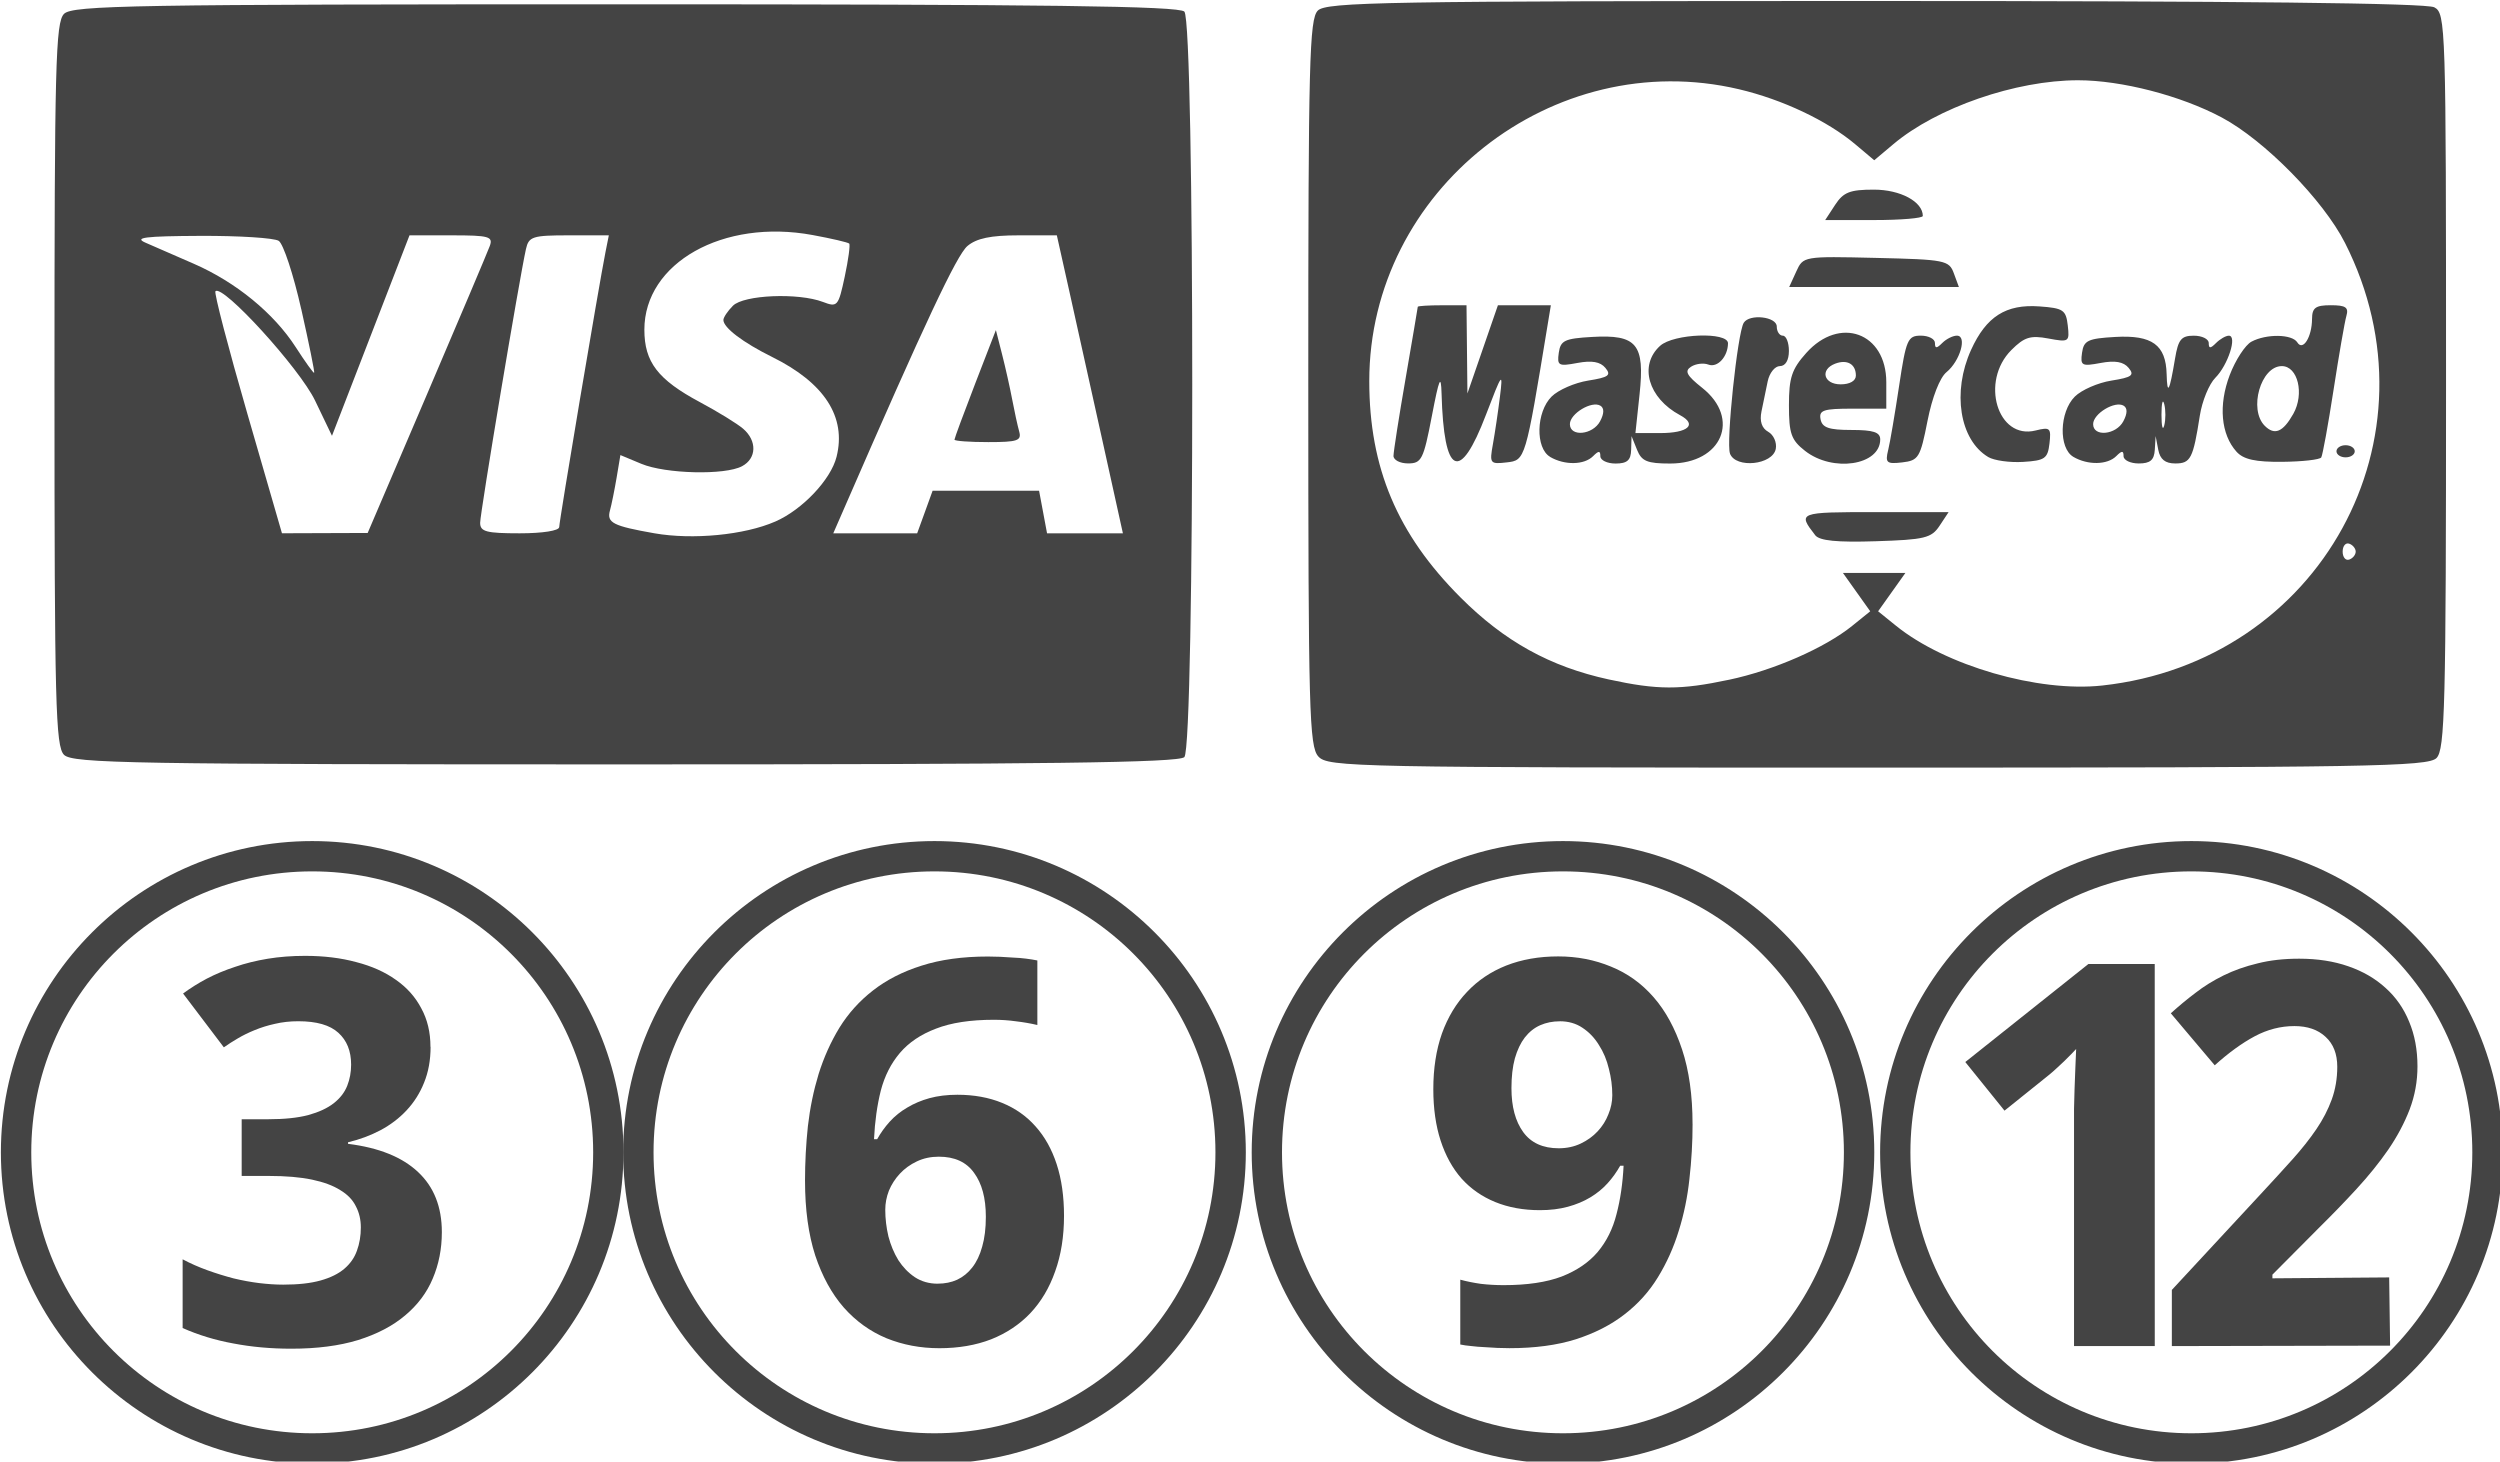 <?xml version="1.0" encoding="UTF-8" standalone="no"?>
<!-- Created with Inkscape (http://www.inkscape.org/) -->

<svg
   xmlns:dc="http://purl.org/dc/elements/1.1/"
   xmlns:cc="http://creativecommons.org/ns#"
   xmlns:rdf="http://www.w3.org/1999/02/22-rdf-syntax-ns#"
   xmlns:svg="http://www.w3.org/2000/svg"
   xmlns="http://www.w3.org/2000/svg"
   xmlns:sodipodi="http://sodipodi.sourceforge.net/DTD/sodipodi-0.dtd"
   xmlns:inkscape="http://www.inkscape.org/namespaces/inkscape"
   width="33.553mm"
   height="19.616mm"
   viewBox="0 0 33.553 19.616"
   version="1.1"
   id="svg5301"
   inkscape:version="0.92.2 (unknown)"
   sodipodi:docname="TC.svg">
  <defs
     id="defs5295" />
  <sodipodi:namedview
     id="base"
     pagecolor="#ffffff"
     bordercolor="#666666"
     borderopacity="1.0"
     inkscape:pageopacity="0.0"
     inkscape:pageshadow="2"
     inkscape:zoom="0.98994949"
     inkscape:cx="-61.729977"
     inkscape:cy="-116.99816"
     inkscape:document-units="mm"
     inkscape:current-layer="layer1"
     showgrid="false"
     fit-margin-top="0"
     fit-margin-left="0"
     fit-margin-right="0"
     fit-margin-bottom="0"
     inkscape:showpageshadow="false"
     showborder="false"
     inkscape:window-width="1920"
     inkscape:window-height="1141"
     inkscape:window-x="0"
     inkscape:window-y="27"
     inkscape:window-maximized="1" />
  <g
     inkscape:label="Layer 1"
     inkscape:groupmode="layer"
     id="layer1"
     transform="translate(140.559,-112.785)">
    <g
       transform="matrix(0.509,0,0,0.509,-157.003,93.914)"
       id="g5998"
       style="fill:#444444;fill-opacity:1">
      <path
         inkscape:connector-curvature="0"
         id="path5606"
         d="m 67.069,57.022 c -0.241,-0.266 -0.266,-1.183 -0.266,-9.855 0,-8.478 0.029,-9.59 0.252,-9.814 0.225,-0.225 1.779,-0.252 14.69,-0.252 9.645,0 14.541,0.055 14.748,0.166 0.302,0.161 0.31,0.44 0.31,9.855 0,8.594 -0.029,9.717 -0.252,9.941 -0.225,0.225 -1.783,0.252 -14.734,0.252 -13.827,0 -14.494,-0.013 -14.748,-0.293 z m 10.83,-2.024 c 1.182,-0.25 2.53,-0.841 3.251,-1.425 l 0.47,-0.38 -0.36,-0.506 -0.36,-0.506 h 0.824 0.824 l -0.36,0.506 -0.36,0.506 0.47,0.38 c 1.302,1.054 3.751,1.763 5.443,1.577 5.752,-0.632 8.994,-6.546 6.398,-11.67 -0.573,-1.131 -2.121,-2.706 -3.252,-3.309 -1.079,-0.575 -2.643,-0.98 -3.787,-0.98 -1.642,0 -3.724,0.72 -4.87,1.685 l -0.504,0.424 -0.504,-0.424 c -0.737,-0.62 -1.917,-1.178 -3.062,-1.448 -4.912,-1.158 -9.749,2.66 -9.749,7.695 0,2.285 0.738,4.035 2.404,5.703 1.16,1.161 2.365,1.828 3.91,2.164 1.288,0.28 1.884,0.282 3.177,0.007 z m 2.269,-3.813 c -0.464,-0.599 -0.443,-0.607 1.565,-0.607 h 1.954 l -0.239,0.361 c -0.214,0.323 -0.391,0.366 -1.68,0.407 -1.03,0.033 -1.486,-0.013 -1.6,-0.16 z m -11.118,-2.091 c 4.5e-4,-0.11 0.144,-1.031 0.32,-2.045 0.175,-1.015 0.319,-1.863 0.32,-1.885 4.5e-4,-0.022 0.29,-0.04 0.643,-0.04 h 0.642 l 0.012,1.163 0.012,1.163 0.402,-1.163 0.402,-1.163 h 0.698 0.698 l -0.086,0.521 c -0.585,3.563 -0.586,3.566 -1.077,3.622 -0.442,0.051 -0.457,0.03 -0.365,-0.481 0.053,-0.294 0.137,-0.859 0.186,-1.256 0.083,-0.668 0.056,-0.632 -0.369,0.481 -0.691,1.812 -1.111,1.611 -1.171,-0.562 -0.015,-0.52 -0.063,-0.407 -0.257,0.602 -0.219,1.14 -0.271,1.243 -0.626,1.243 -0.213,0 -0.386,-0.09 -0.385,-0.201 z m 4.13,0.027 c -0.393,-0.229 -0.371,-1.181 0.038,-1.589 0.175,-0.175 0.609,-0.365 0.965,-0.422 0.541,-0.086 0.615,-0.141 0.454,-0.335 -0.134,-0.162 -0.357,-0.201 -0.737,-0.13 -0.5,0.094 -0.54,0.072 -0.492,-0.268 0.046,-0.325 0.155,-0.377 0.876,-0.418 1.184,-0.069 1.396,0.188 1.254,1.514 l -0.109,1.021 h 0.651 c 0.74,0 0.99,-0.224 0.526,-0.472 -0.842,-0.451 -1.091,-1.317 -0.526,-1.829 0.357,-0.323 1.794,-0.375 1.79,-0.065 -0.004,0.354 -0.279,0.651 -0.517,0.56 -0.127,-0.049 -0.333,-0.024 -0.457,0.056 -0.179,0.115 -0.118,0.23 0.295,0.558 1.021,0.81 0.518,1.995 -0.847,1.995 -0.604,0 -0.752,-0.061 -0.872,-0.361 l -0.145,-0.361 -0.011,0.361 c -0.007,0.275 -0.105,0.361 -0.411,0.361 -0.221,0 -0.401,-0.087 -0.401,-0.193 0,-0.15 -0.043,-0.15 -0.193,0 -0.233,0.233 -0.749,0.242 -1.131,0.019 z m 1.318,-0.94 c 0.108,-0.202 0.111,-0.345 0.009,-0.408 -0.227,-0.14 -0.806,0.208 -0.806,0.485 0,0.344 0.603,0.287 0.797,-0.076 z m 3.425,0.853 c -0.108,-0.281 0.197,-3.18 0.362,-3.448 0.151,-0.244 0.871,-0.163 0.871,0.099 0,0.132 0.072,0.241 0.16,0.241 0.088,0 0.16,0.18 0.16,0.401 0,0.247 -0.091,0.401 -0.238,0.401 -0.131,0 -0.275,0.18 -0.321,0.401 -0.046,0.221 -0.12,0.578 -0.164,0.794 -0.053,0.258 0.007,0.442 0.177,0.537 0.142,0.079 0.232,0.282 0.2,0.45 -0.08,0.424 -1.055,0.525 -1.208,0.125 z m 1.977,-0.072 c -0.364,-0.286 -0.423,-0.454 -0.423,-1.201 0,-0.727 0.074,-0.951 0.456,-1.379 0.881,-0.986 2.111,-0.537 2.111,0.771 v 0.697 h -0.894 c -0.766,0 -0.886,0.04 -0.839,0.281 0.043,0.22 0.219,0.281 0.814,0.281 0.579,0 0.759,0.059 0.759,0.249 -4.5e-4,0.686 -1.253,0.876 -1.984,0.301 z m 1.342,-1.984 c 0,-0.304 -0.23,-0.435 -0.547,-0.314 -0.407,0.156 -0.303,0.545 0.146,0.545 0.242,0 0.401,-0.092 0.401,-0.231 z m 0.851,1.968 c 0.05,-0.205 0.18,-0.969 0.289,-1.697 0.184,-1.222 0.228,-1.324 0.572,-1.324 0.205,0 0.373,0.087 0.373,0.193 0,0.15 0.043,0.15 0.193,0 0.106,-0.106 0.28,-0.193 0.386,-0.193 0.276,0 0.085,0.669 -0.275,0.963 -0.176,0.143 -0.378,0.663 -0.5,1.283 -0.191,0.973 -0.236,1.046 -0.667,1.096 -0.412,0.047 -0.452,0.012 -0.372,-0.321 z m 2.638,0.179 c -0.754,-0.45 -0.956,-1.715 -0.451,-2.826 0.399,-0.878 0.919,-1.209 1.802,-1.145 0.628,0.045 0.7,0.093 0.747,0.501 0.05,0.435 0.032,0.447 -0.513,0.345 -0.471,-0.088 -0.632,-0.038 -0.974,0.304 -0.829,0.829 -0.364,2.374 0.638,2.122 0.384,-0.096 0.414,-0.068 0.367,0.342 -0.046,0.398 -0.122,0.451 -0.693,0.486 -0.353,0.022 -0.768,-0.036 -0.922,-0.128 z m 2.246,-0.004 c -0.393,-0.229 -0.371,-1.181 0.038,-1.589 0.175,-0.175 0.609,-0.365 0.965,-0.422 0.541,-0.086 0.615,-0.141 0.454,-0.335 -0.134,-0.162 -0.357,-0.201 -0.737,-0.13 -0.5,0.094 -0.54,0.072 -0.492,-0.268 0.046,-0.325 0.155,-0.377 0.876,-0.418 0.971,-0.056 1.336,0.208 1.355,0.982 0.015,0.577 0.076,0.462 0.222,-0.413 0.084,-0.504 0.164,-0.602 0.494,-0.602 0.217,0 0.394,0.087 0.394,0.193 0,0.15 0.043,0.15 0.193,0 0.106,-0.106 0.258,-0.193 0.338,-0.193 0.227,0 -0.023,0.776 -0.357,1.11 -0.165,0.165 -0.349,0.614 -0.409,0.999 -0.177,1.133 -0.242,1.26 -0.647,1.26 -0.266,0 -0.4,-0.108 -0.449,-0.361 l -0.069,-0.361 -0.022,0.361 c -0.017,0.272 -0.12,0.361 -0.423,0.361 -0.221,0 -0.401,-0.087 -0.401,-0.193 0,-0.15 -0.043,-0.15 -0.193,0 -0.233,0.233 -0.749,0.242 -1.131,0.019 z m 1.318,-0.94 c 0.108,-0.202 0.111,-0.345 0.009,-0.408 -0.227,-0.14 -0.806,0.208 -0.806,0.485 0,0.344 0.603,0.287 0.797,-0.076 z m 1.078,-0.451 c -0.04,-0.154 -0.073,-0.028 -0.073,0.281 0,0.309 0.033,0.435 0.073,0.281 0.04,-0.154 0.04,-0.407 0,-0.561 z m 1.906,1.256 c -0.412,-0.456 -0.481,-1.231 -0.179,-2.023 0.151,-0.396 0.409,-0.792 0.572,-0.879 0.396,-0.212 1.074,-0.201 1.21,0.019 0.147,0.239 0.385,-0.14 0.388,-0.619 0.002,-0.295 0.092,-0.361 0.495,-0.361 0.393,0 0.476,0.057 0.411,0.281 -0.045,0.154 -0.197,1.033 -0.339,1.953 -0.142,0.92 -0.288,1.72 -0.324,1.779 -0.036,0.059 -0.498,0.111 -1.025,0.116 -0.71,0.007 -1.024,-0.062 -1.208,-0.265 z m 1.497,-0.999 c 0.297,-0.527 0.121,-1.259 -0.303,-1.259 -0.555,0 -0.881,1.143 -0.45,1.574 0.26,0.26 0.481,0.167 0.753,-0.315 z m 1.138,0.987 c 0,-0.088 0.108,-0.16 0.241,-0.16 0.132,0 0.241,0.072 0.241,0.16 0,0.088 -0.108,0.16 -0.241,0.16 -0.132,0 -0.241,-0.072 -0.241,-0.16 z M 79.669,44.236 c 0.185,-0.405 0.188,-0.406 2.104,-0.361 1.824,0.043 1.926,0.063 2.052,0.406 l 0.133,0.361 h -2.237 -2.237 z m 1.026,-1.76 c 0.219,-0.334 0.389,-0.401 1.022,-0.401 0.699,0 1.29,0.318 1.29,0.694 0,0.059 -0.579,0.108 -1.287,0.108 h -1.287 z m 13.726,9.144 c 0,-0.084 -0.078,-0.178 -0.172,-0.21 -0.095,-0.032 -0.172,0.063 -0.172,0.21 0,0.147 0.078,0.242 0.172,0.21 0.095,-0.032 0.172,-0.126 0.172,-0.21 z"
         style="fill:#444444;fill-opacity:1;stroke-width:0.16" />
      <g
         id="g5966"
         style="fill:#444444;fill-opacity:1">
        <g
           id="g5897"
           style="fill:#444444;fill-opacity:1">
          <path
             inkscape:connector-curvature="0"
             id="path5616"
             d="m 40.539,59.252 c -4.529,0 -8.209,3.679 -8.209,8.207 0,4.529 3.68,8.209 8.209,8.209 4.529,0 8.207,-3.68 8.207,-8.209 0,-4.529 -3.679,-8.207 -8.207,-8.207 z m 0,0.799 c 4.096,0 7.408,3.312 7.408,7.408 0,4.096 -3.312,7.408 -7.408,7.408 -4.096,0 -7.408,-3.312 -7.408,-7.408 0,-4.096 3.312,-7.408 7.408,-7.408 z"
             style="color:#000000;font-style:normal;font-variant:normal;font-weight:normal;font-stretch:normal;font-size:medium;line-height:normal;font-family:sans-serif;font-variant-ligatures:normal;font-variant-position:normal;font-variant-caps:normal;font-variant-numeric:normal;font-variant-alternates:normal;font-feature-settings:normal;text-indent:0;text-align:start;text-decoration:none;text-decoration-line:none;text-decoration-style:solid;text-decoration-color:#000000;letter-spacing:normal;word-spacing:normal;text-transform:none;writing-mode:lr-tb;direction:ltr;text-orientation:mixed;dominant-baseline:auto;baseline-shift:baseline;text-anchor:start;white-space:normal;shape-padding:0;clip-rule:nonzero;display:inline;overflow:visible;visibility:visible;opacity:1;isolation:auto;mix-blend-mode:normal;color-interpolation:sRGB;color-interpolation-filters:linearRGB;solid-color:#000000;solid-opacity:1;vector-effect:none;fill:#444444;fill-opacity:1;fill-rule:nonzero;stroke:none;stroke-width:0.8;stroke-linecap:butt;stroke-linejoin:miter;stroke-miterlimit:4;stroke-dasharray:none;stroke-dashoffset:0;stroke-opacity:1;color-rendering:auto;image-rendering:auto;shape-rendering:auto;text-rendering:auto;enable-background:accumulate" />
          <g
             transform="translate(1.727,-52.591)"
             id="text5614-2-2-3"
             style="font-style:normal;font-variant:normal;font-weight:bold;font-stretch:normal;font-size:14.111px;line-height:1.25;font-family:'Droid Sans';-inkscape-font-specification:'Droid Sans, Bold';font-variant-ligatures:normal;font-variant-caps:normal;font-variant-numeric:normal;font-feature-settings:normal;text-align:start;letter-spacing:0px;word-spacing:0px;writing-mode:lr-tb;text-anchor:start;fill:#444444;fill-opacity:1;stroke:none;stroke-width:0.265"
             aria-label="3">
            <path
               inkscape:connector-curvature="0"
               id="path5790"
               style="font-style:normal;font-variant:normal;font-weight:bold;font-stretch:normal;font-size:14.111px;font-family:'Droid Sans';-inkscape-font-specification:'Droid Sans, Bold';font-variant-ligatures:normal;font-variant-caps:normal;font-variant-numeric:normal;font-feature-settings:normal;text-align:start;writing-mode:lr-tb;text-anchor:start;fill:#444444;fill-opacity:1;stroke-width:0.265"
               d="m 41.933,117.27 q 0,0.524 -0.172,0.944 -0.165,0.413 -0.462,0.73 -0.289,0.31 -0.689,0.524 -0.393,0.207 -0.854,0.317 v 0.041 q 1.22,0.152 1.847,0.744 0.627,0.586 0.627,1.585 0,0.661 -0.241,1.226 -0.234,0.558 -0.73,0.972 -0.489,0.413 -1.24,0.648 -0.744,0.227 -1.757,0.227 -0.813,0 -1.53,-0.138 -0.717,-0.131 -1.337,-0.407 v -1.812 q 0.31,0.165 0.655,0.289 0.345,0.124 0.689,0.214 0.345,0.083 0.675,0.124 0.338,0.041 0.634,0.041 0.593,0 0.985,-0.11 0.393,-0.11 0.627,-0.31 0.234,-0.2 0.331,-0.475 0.103,-0.282 0.103,-0.613 0,-0.31 -0.131,-0.558 -0.124,-0.255 -0.413,-0.427 -0.282,-0.179 -0.744,-0.276 -0.462,-0.097 -1.137,-0.097 h -0.717 v -1.495 h 0.703 q 0.634,0 1.054,-0.11 0.42,-0.117 0.668,-0.31 0.255,-0.2 0.358,-0.462 0.103,-0.262 0.103,-0.558 0,-0.537 -0.338,-0.841 -0.331,-0.303 -1.054,-0.303 -0.331,0 -0.62,0.069 -0.282,0.062 -0.531,0.165 -0.241,0.097 -0.448,0.22 -0.2,0.117 -0.365,0.234 l -1.075,-1.419 q 0.289,-0.214 0.627,-0.393 0.345,-0.179 0.744,-0.31 0.4,-0.138 0.861,-0.214 0.462,-0.076 0.985,-0.076 0.744,0 1.35,0.165 0.613,0.158 1.047,0.469 0.434,0.303 0.668,0.751 0.241,0.441 0.241,1.013 z" />
          </g>
        </g>
        <g
           id="g5892"
           style="fill:#444444;fill-opacity:1">
          <path
             inkscape:connector-curvature="0"
             id="path5616-1"
             d="m 56.947,59.252 c -4.529,0 -8.209,3.679 -8.209,8.207 0,4.529 3.68,8.209 8.209,8.209 4.529,0 8.209,-3.68 8.209,-8.209 0,-4.529 -3.68,-8.207 -8.209,-8.207 z m 0,0.799 c 4.096,0 7.408,3.312 7.408,7.408 0,4.096 -3.312,7.408 -7.408,7.408 -4.096,0 -7.408,-3.312 -7.408,-7.408 0,-4.096 3.312,-7.408 7.408,-7.408 z"
             style="color:#000000;font-style:normal;font-variant:normal;font-weight:normal;font-stretch:normal;font-size:medium;line-height:normal;font-family:sans-serif;font-variant-ligatures:normal;font-variant-position:normal;font-variant-caps:normal;font-variant-numeric:normal;font-variant-alternates:normal;font-feature-settings:normal;text-indent:0;text-align:start;text-decoration:none;text-decoration-line:none;text-decoration-style:solid;text-decoration-color:#000000;letter-spacing:normal;word-spacing:normal;text-transform:none;writing-mode:lr-tb;direction:ltr;text-orientation:mixed;dominant-baseline:auto;baseline-shift:baseline;text-anchor:start;white-space:normal;shape-padding:0;clip-rule:nonzero;display:inline;overflow:visible;visibility:visible;opacity:1;isolation:auto;mix-blend-mode:normal;color-interpolation:sRGB;color-interpolation-filters:linearRGB;solid-color:#000000;solid-opacity:1;vector-effect:none;fill:#444444;fill-opacity:1;fill-rule:nonzero;stroke:none;stroke-width:0.8;stroke-linecap:butt;stroke-linejoin:miter;stroke-miterlimit:4;stroke-dasharray:none;stroke-dashoffset:0;stroke-opacity:1;color-rendering:auto;image-rendering:auto;shape-rendering:auto;text-rendering:auto;enable-background:accumulate" />
          <g
             transform="translate(2.203,-52.817)"
             id="text5614-2-2-3-5"
             style="font-style:normal;font-variant:normal;font-weight:bold;font-stretch:normal;font-size:14.111px;line-height:1.25;font-family:'Droid Sans';-inkscape-font-specification:'Droid Sans, Bold';font-variant-ligatures:normal;font-variant-caps:normal;font-variant-numeric:normal;font-feature-settings:normal;text-align:start;letter-spacing:0px;word-spacing:0px;writing-mode:lr-tb;text-anchor:start;fill:#444444;fill-opacity:1;stroke:none;stroke-width:0.265"
             aria-label="6">
            <path
               inkscape:connector-curvature="0"
               id="path5787"
               style="font-style:normal;font-variant:normal;font-weight:bold;font-stretch:normal;font-size:14.111px;font-family:'Droid Sans';-inkscape-font-specification:'Droid Sans, Bold';font-variant-ligatures:normal;font-variant-caps:normal;font-variant-numeric:normal;font-feature-settings:normal;text-align:start;writing-mode:lr-tb;text-anchor:start;fill:#444444;fill-opacity:1;stroke-width:0.265"
               d="m 51.33,121.024 q 0,-0.723 0.076,-1.44 0.083,-0.717 0.282,-1.371 0.207,-0.661 0.551,-1.226 0.351,-0.565 0.882,-0.978 0.537,-0.42 1.282,-0.655 0.751,-0.241 1.75,-0.241 0.145,0 0.317,0.007 0.172,0.007 0.345,0.021 0.179,0.007 0.345,0.028 0.165,0.021 0.296,0.048 v 1.702 q -0.262,-0.062 -0.558,-0.097 -0.289,-0.041 -0.586,-0.041 -0.93,0 -1.53,0.234 -0.599,0.227 -0.951,0.641 -0.351,0.413 -0.503,0.992 -0.145,0.579 -0.179,1.282 h 0.083 q 0.138,-0.248 0.331,-0.462 0.2,-0.22 0.462,-0.372 0.262,-0.158 0.586,-0.248 0.331,-0.09 0.737,-0.09 0.655,0 1.178,0.214 0.524,0.214 0.882,0.62 0.365,0.407 0.558,0.999 0.193,0.593 0.193,1.357 0,0.82 -0.234,1.468 -0.227,0.648 -0.655,1.102 -0.427,0.448 -1.034,0.689 -0.606,0.234 -1.364,0.234 -0.744,0 -1.392,-0.262 -0.648,-0.269 -1.13,-0.813 -0.475,-0.544 -0.751,-1.371 -0.269,-0.834 -0.269,-1.971 z m 3.5,2.715 q 0.282,0 0.51,-0.103 0.234,-0.11 0.4,-0.324 0.172,-0.22 0.262,-0.551 0.096,-0.331 0.096,-0.785 0,-0.737 -0.31,-1.158 -0.303,-0.427 -0.93,-0.427 -0.317,0 -0.579,0.124 -0.262,0.124 -0.448,0.324 -0.186,0.2 -0.289,0.448 -0.096,0.248 -0.096,0.503 0,0.351 0.083,0.703 0.09,0.345 0.262,0.627 0.179,0.276 0.434,0.448 0.262,0.172 0.606,0.172 z" />
          </g>
        </g>
      </g>
      <g
         id="g5976"
         style="fill:#444444;fill-opacity:1">
        <g
           id="g5907"
           style="fill:#444444;fill-opacity:1">
          <g
             style="fill:#444444;fill-opacity:1"
             transform="translate(2.031,-52.728)"
             id="g5803">
            <path
               inkscape:connector-curvature="0"
               id="path5772"
               style="font-style:normal;font-variant:normal;font-weight:bold;font-stretch:normal;font-size:14.111px;line-height:1.25;font-family:'Droid Sans';-inkscape-font-specification:'Droid Sans, Bold';font-variant-ligatures:normal;font-variant-caps:normal;font-variant-numeric:normal;font-feature-settings:normal;text-align:start;letter-spacing:0px;word-spacing:0px;writing-mode:lr-tb;text-anchor:start;fill:#444444;fill-opacity:1;stroke:none;stroke-width:0.265"
               d="m 87.092,125.296 h -2.129 v -5.829 q 0,-0.179 0,-0.427 0.007,-0.255 0.014,-0.524 0.014,-0.276 0.021,-0.551 0.014,-0.276 0.021,-0.503 -0.034,0.041 -0.117,0.124 -0.083,0.083 -0.186,0.186 -0.103,0.097 -0.214,0.2 -0.11,0.103 -0.214,0.186 l -1.158,0.93 -1.034,-1.282 3.245,-2.584 h 1.75 z" />
            <path
               inkscape:connector-curvature="0"
               id="path5774"
               style="font-style:normal;font-variant:normal;font-weight:bold;font-stretch:normal;font-size:14.111px;line-height:1.25;font-family:'Droid Sans';-inkscape-font-specification:'Droid Sans, Bold';font-variant-ligatures:normal;font-variant-caps:normal;font-variant-numeric:normal;font-feature-settings:normal;text-align:start;letter-spacing:0px;word-spacing:0px;writing-mode:lr-tb;text-anchor:start;fill:#444444;fill-opacity:1;stroke:none;stroke-width:0.265"
               d="m 93.297,125.284 -5.755,0.012 v -1.481 l 2.37,-2.556 c 0.299,-0.322 0.57,-0.618 0.813,-0.889 0.243,-0.271 0.452,-0.535 0.627,-0.792 0.175,-0.257 0.31,-0.519 0.407,-0.785 0.096,-0.266 0.145,-0.554 0.145,-0.861 0,-0.34 -0.103,-0.604 -0.31,-0.792 -0.202,-0.188 -0.475,-0.282 -0.82,-0.282 -0.363,0 -0.712,0.09 -1.047,0.269 -0.335,0.179 -0.687,0.434 -1.054,0.765 l -1.158,-1.371 c 0.207,-0.188 0.423,-0.367 0.648,-0.537 0.225,-0.175 0.473,-0.328 0.744,-0.462 0.271,-0.133 0.57,-0.239 0.896,-0.317 0.326,-0.083 0.691,-0.124 1.096,-0.124 0.482,0 0.914,0.067 1.295,0.2 0.386,0.133 0.714,0.324 0.985,0.572 0.271,0.243 0.478,0.54 0.62,0.889 0.147,0.349 0.22,0.742 0.22,1.178 0,0.395 -0.069,0.774 -0.207,1.137 -0.138,0.358 -0.326,0.712 -0.565,1.061 -0.239,0.345 -0.517,0.689 -0.834,1.034 -0.312,0.34 -0.648,0.687 -1.006,1.04 l -1.213,1.22 v 0.097 l 3.079,-0.024 z"
               sodipodi:nodetypes="ccccsccscsccccccscccscccccccc" />
          </g>
          <path
             inkscape:connector-curvature="0"
             id="path5616-8"
             d="m 90.088,59.252 c -4.529,0 -8.207,3.679 -8.207,8.207 0,4.529 3.679,8.209 8.207,8.209 4.529,0 8.209,-3.68 8.209,-8.209 0,-4.529 -3.68,-8.207 -8.209,-8.207 z m 0,0.799 c 4.096,0 7.408,3.312 7.408,7.408 0,4.096 -3.312,7.408 -7.408,7.408 -4.096,0 -7.408,-3.312 -7.408,-7.408 0,-4.096 3.312,-7.408 7.408,-7.408 z"
             style="color:#000000;font-style:normal;font-variant:normal;font-weight:normal;font-stretch:normal;font-size:medium;line-height:normal;font-family:sans-serif;font-variant-ligatures:normal;font-variant-position:normal;font-variant-caps:normal;font-variant-numeric:normal;font-variant-alternates:normal;font-feature-settings:normal;text-indent:0;text-align:start;text-decoration:none;text-decoration-line:none;text-decoration-style:solid;text-decoration-color:#000000;letter-spacing:normal;word-spacing:normal;text-transform:none;writing-mode:lr-tb;direction:ltr;text-orientation:mixed;dominant-baseline:auto;baseline-shift:baseline;text-anchor:start;white-space:normal;shape-padding:0;clip-rule:nonzero;display:inline;overflow:visible;visibility:visible;opacity:1;isolation:auto;mix-blend-mode:normal;color-interpolation:sRGB;color-interpolation-filters:linearRGB;solid-color:#000000;solid-opacity:1;vector-effect:none;fill:#444444;fill-opacity:1;fill-rule:nonzero;stroke:none;stroke-width:0.8;stroke-linecap:butt;stroke-linejoin:miter;stroke-miterlimit:4;stroke-dasharray:none;stroke-dashoffset:0;stroke-opacity:1;color-rendering:auto;image-rendering:auto;shape-rendering:auto;text-rendering:auto;enable-background:accumulate" />
        </g>
        <g
           id="g5901"
           style="fill:#444444;fill-opacity:1">
          <path
             inkscape:connector-curvature="0"
             id="path5616-4"
             d="m 73.518,59.252 c -4.529,0 -8.207,3.679 -8.207,8.207 0,4.529 3.679,8.209 8.207,8.209 4.529,0 8.209,-3.68 8.209,-8.209 0,-4.529 -3.68,-8.207 -8.209,-8.207 z m 0,0.799 c 4.096,0 7.408,3.312 7.408,7.408 0,4.096 -3.312,7.408 -7.408,7.408 -4.096,0 -7.408,-3.312 -7.408,-7.408 0,-4.096 3.312,-7.408 7.408,-7.408 z"
             style="color:#000000;font-style:normal;font-variant:normal;font-weight:normal;font-stretch:normal;font-size:medium;line-height:normal;font-family:sans-serif;font-variant-ligatures:normal;font-variant-position:normal;font-variant-caps:normal;font-variant-numeric:normal;font-variant-alternates:normal;font-feature-settings:normal;text-indent:0;text-align:start;text-decoration:none;text-decoration-line:none;text-decoration-style:solid;text-decoration-color:#000000;letter-spacing:normal;word-spacing:normal;text-transform:none;writing-mode:lr-tb;direction:ltr;text-orientation:mixed;dominant-baseline:auto;baseline-shift:baseline;text-anchor:start;white-space:normal;shape-padding:0;clip-rule:nonzero;display:inline;overflow:visible;visibility:visible;opacity:1;isolation:auto;mix-blend-mode:normal;color-interpolation:sRGB;color-interpolation-filters:linearRGB;solid-color:#000000;solid-opacity:1;vector-effect:none;fill:#444444;fill-opacity:1;fill-rule:nonzero;stroke:none;stroke-width:0.8;stroke-linecap:butt;stroke-linejoin:miter;stroke-miterlimit:4;stroke-dasharray:none;stroke-dashoffset:0;stroke-opacity:1;color-rendering:auto;image-rendering:auto;shape-rendering:auto;text-rendering:auto;enable-background:accumulate" />
          <path
             d="m 76.936,66.712 q 0,0.723 -0.083,1.447 -0.076,0.717 -0.282,1.371 -0.2,0.655 -0.551,1.226 -0.345,0.565 -0.882,0.978 -0.531,0.413 -1.282,0.655 -0.744,0.234 -1.75,0.234 -0.145,0 -0.317,-0.007 -0.172,-0.007 -0.351,-0.021 -0.172,-0.007 -0.338,-0.028 -0.165,-0.014 -0.289,-0.041 v -1.709 q 0.255,0.069 0.544,0.11 0.296,0.034 0.599,0.034 0.93,0 1.53,-0.227 0.599,-0.234 0.951,-0.648 0.351,-0.42 0.496,-0.999 0.152,-0.579 0.186,-1.275 h -0.09 q -0.138,0.248 -0.331,0.462 -0.193,0.214 -0.455,0.372 -0.262,0.158 -0.593,0.248 -0.331,0.09 -0.737,0.09 -0.655,0 -1.178,-0.214 -0.524,-0.214 -0.889,-0.62 -0.358,-0.407 -0.551,-0.999 -0.193,-0.593 -0.193,-1.357 0,-0.82 0.227,-1.468 0.234,-0.648 0.661,-1.096 0.427,-0.455 1.034,-0.696 0.613,-0.241 1.371,-0.241 0.744,0 1.392,0.269 0.648,0.262 1.123,0.806 0.475,0.544 0.751,1.378 0.276,0.834 0.276,1.964 z m -3.5,-2.708 q -0.282,0 -0.517,0.103 -0.234,0.103 -0.407,0.324 -0.165,0.214 -0.262,0.551 -0.09,0.331 -0.09,0.785 0,0.73 0.31,1.158 0.31,0.427 0.937,0.427 0.317,0 0.579,-0.124 0.262,-0.124 0.448,-0.324 0.186,-0.2 0.282,-0.448 0.103,-0.248 0.103,-0.503 0,-0.351 -0.09,-0.696 -0.083,-0.351 -0.262,-0.627 -0.172,-0.282 -0.434,-0.455 -0.255,-0.172 -0.599,-0.172 z"
             style="font-style:normal;font-variant:normal;font-weight:bold;font-stretch:normal;font-size:14.111px;line-height:1.25;font-family:'Droid Sans';-inkscape-font-specification:'Droid Sans, Bold';font-variant-ligatures:normal;font-variant-caps:normal;font-variant-numeric:normal;font-feature-settings:normal;text-align:start;letter-spacing:0px;word-spacing:0px;writing-mode:lr-tb;text-anchor:start;fill:#444444;fill-opacity:1;stroke:none;stroke-width:0.265"
             id="path5783"
             inkscape:connector-curvature="0" />
        </g>
      </g>
      <path
         inkscape:connector-curvature="0"
         id="path5610-3"
         d="m 33.995,56.978 c -0.223,-0.223 -0.252,-1.331 -0.252,-9.769 0,-8.438 0.029,-9.546 0.252,-9.769 0.225,-0.225 1.788,-0.252 14.8,-0.252 11.101,0 14.593,0.046 14.74,0.192 0.278,0.278 0.278,19.38 0,19.658 -0.147,0.147 -3.639,0.192 -14.74,0.192 -13.011,0 -14.574,-0.027 -14.8,-0.252 z m 18.754,-6.151 c 0.714,-0.312 1.465,-1.105 1.616,-1.708 0.263,-1.049 -0.318,-1.949 -1.701,-2.633 -0.768,-0.38 -1.283,-0.771 -1.283,-0.974 0,-0.068 0.113,-0.237 0.252,-0.376 0.287,-0.287 1.722,-0.347 2.372,-0.1 0.383,0.146 0.407,0.118 0.575,-0.665 0.096,-0.449 0.149,-0.843 0.118,-0.874 -0.032,-0.032 -0.466,-0.133 -0.965,-0.225 -2.357,-0.436 -4.436,0.734 -4.436,2.496 0,0.854 0.356,1.317 1.468,1.912 0.471,0.252 0.983,0.567 1.137,0.7 0.37,0.319 0.357,0.782 -0.03,0.988 -0.451,0.241 -2.016,0.203 -2.656,-0.064 l -0.551,-0.23 -0.099,0.591 c -0.055,0.325 -0.134,0.718 -0.177,0.872 -0.088,0.321 0.079,0.407 1.171,0.599 1.012,0.178 2.376,0.046 3.188,-0.309 z m -9.189,-3.342 c 0.857,-2.004 1.605,-3.77 1.661,-3.924 0.091,-0.25 -0.019,-0.281 -1.007,-0.281 H 43.104 l -1.022,2.643 -1.022,2.643 -0.446,-0.929 c -0.409,-0.852 -2.435,-3.075 -2.627,-2.883 -0.04,0.04 0.339,1.492 0.841,3.227 l 0.913,3.155 1.13,-0.004 1.13,-0.004 z m 3.492,3.487 c 0,-0.162 1.047,-6.383 1.22,-7.251 l 0.088,-0.441 h -1.052 c -0.96,0 -1.059,0.032 -1.133,0.361 -0.172,0.765 -1.208,6.957 -1.208,7.219 0,0.234 0.162,0.277 1.042,0.277 0.608,0 1.042,-0.069 1.042,-0.165 z m 9.642,-0.396 0.203,-0.561 h 1.404 1.404 l 0.105,0.561 0.105,0.561 h 1 1 L 61.375,48.692 C 61.078,47.347 60.686,45.579 60.504,44.763 l -0.331,-1.483 h -1.011 c -0.729,0 -1.105,0.078 -1.346,0.281 -0.28,0.235 -1.121,2.024 -3.241,6.895 l -0.297,0.681 h 1.106 1.106 z m 0.78,-1.909 c 0,-0.035 0.246,-0.7 0.546,-1.477 l 0.546,-1.412 0.162,0.635 c 0.089,0.349 0.21,0.887 0.268,1.196 0.058,0.309 0.141,0.687 0.184,0.842 0.068,0.243 -0.04,0.281 -0.814,0.281 -0.491,0 -0.893,-0.029 -0.893,-0.065 z M 40.248,45.221 c -0.205,-0.911 -0.472,-1.72 -0.593,-1.796 -0.121,-0.077 -1.05,-0.135 -2.064,-0.131 -1.471,0.007 -1.763,0.044 -1.443,0.182 0.22,0.096 0.793,0.345 1.272,0.555 1.108,0.484 2.108,1.303 2.685,2.199 0.249,0.386 0.467,0.69 0.485,0.675 0.018,-0.015 -0.136,-0.773 -0.341,-1.684 z"
         style="fill:#444444;fill-opacity:1;stroke-width:0.16" />
    </g>
  </g>
</svg>
